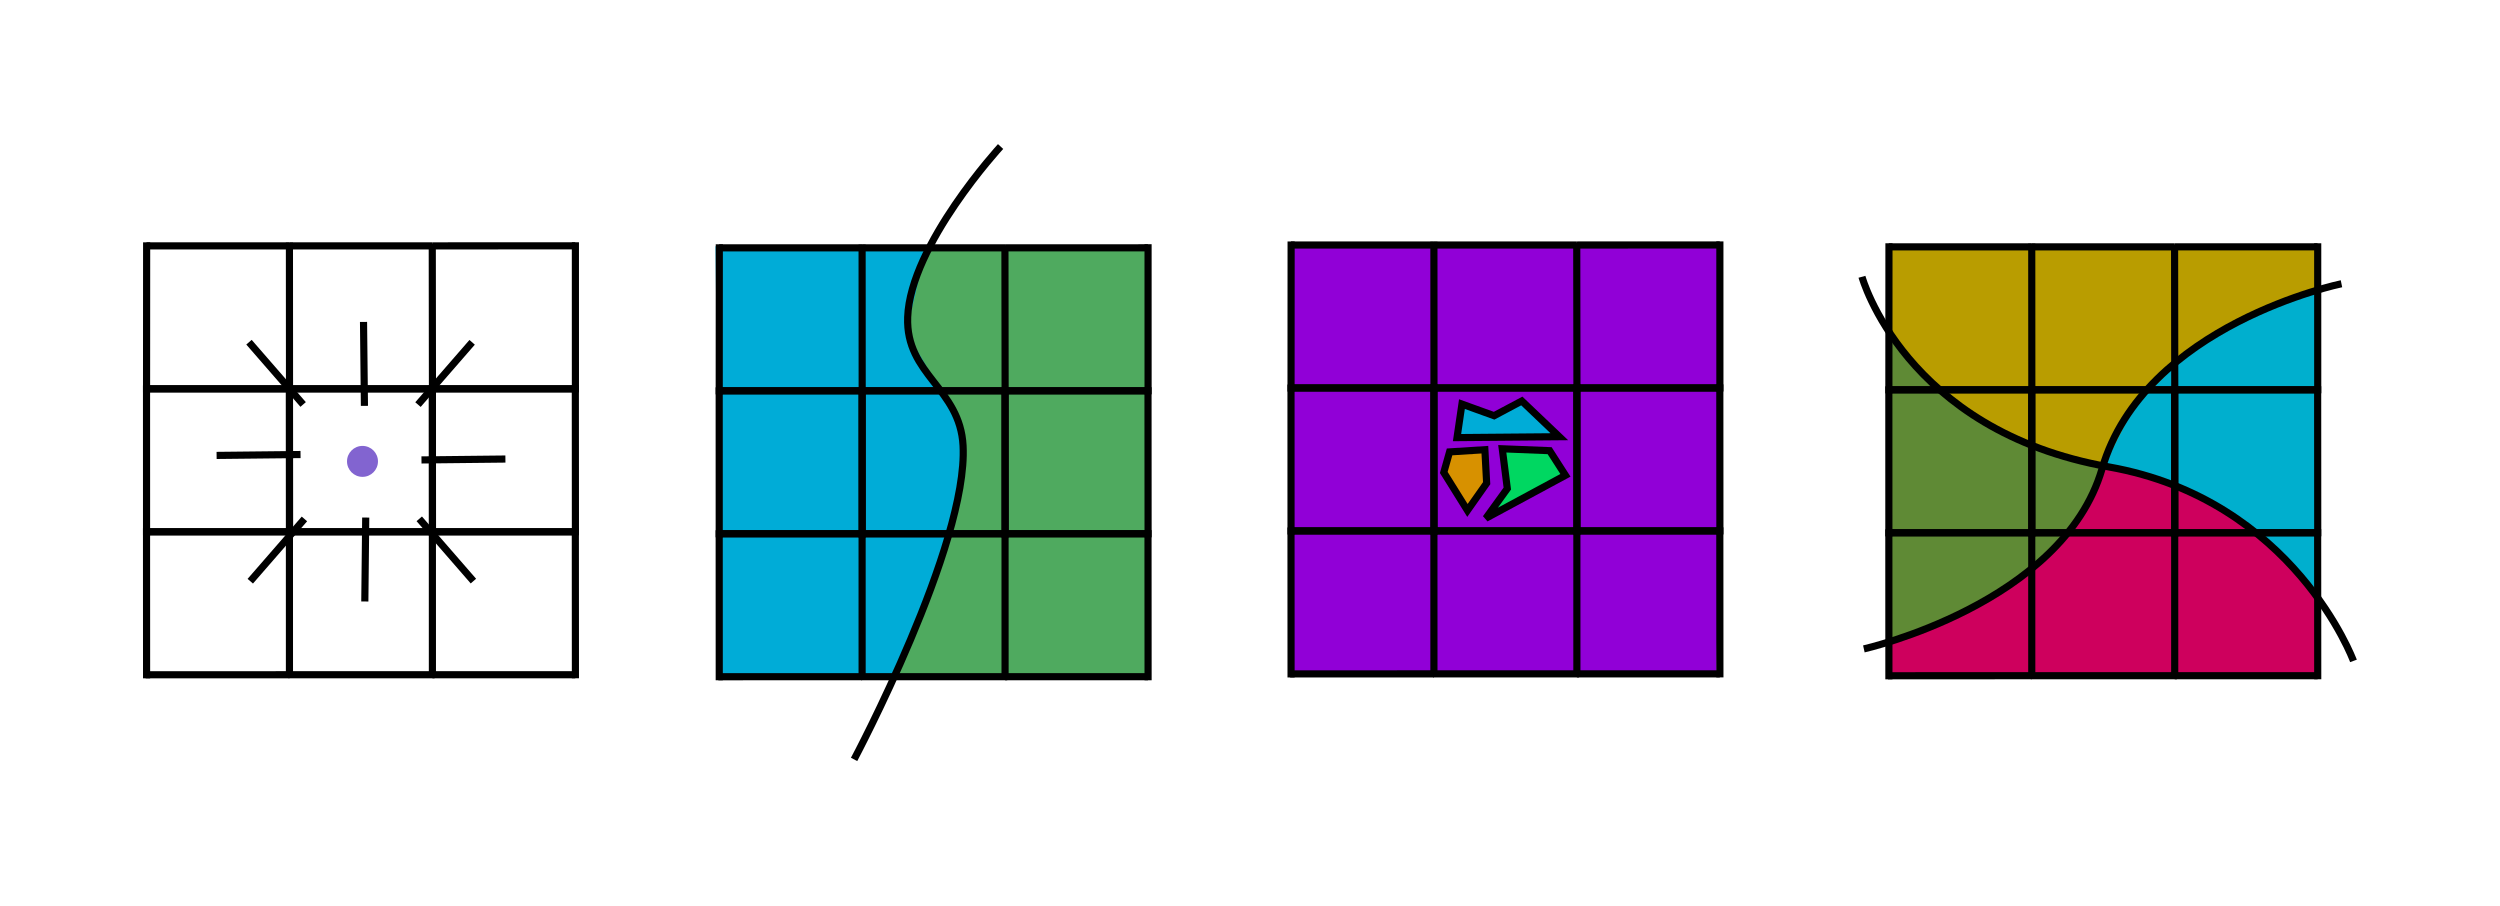 <?xml version="1.0" encoding="UTF-8" standalone="no"?>
<!-- Created with Inkscape (http://www.inkscape.org/) -->

<svg
   xmlns:dc="http://purl.org/dc/elements/1.1/"
   xmlns:cc="http://creativecommons.org/ns#"
   xmlns:rdf="http://www.w3.org/1999/02/22-rdf-syntax-ns#"
   xmlns:svg="http://www.w3.org/2000/svg"
   xmlns="http://www.w3.org/2000/svg"
   xmlns:sodipodi="http://sodipodi.sourceforge.net/DTD/sodipodi-0.dtd"
   xmlns:inkscape="http://www.inkscape.org/namespaces/inkscape"
   width="349.766"
   height="126.75"
   id="svg3472"
   version="1.1"
   inkscape:version="0.48.4 r9939"
   sodipodi:docname="basic_non_manifold_grid.svg">
  <defs
     id="defs3474" />
  <sodipodi:namedview
     id="base"
     pagecolor="#ffffff"
     bordercolor="#666666"
     borderopacity="1.0"
     inkscape:pageopacity="1"
     inkscape:pageshadow="2"
     inkscape:zoom="22.627417"
     inkscape:cx="80.674261"
     inkscape:cy="86.696619"
     inkscape:document-units="px"
     inkscape:current-layer="layer1"
     showgrid="false"
     fit-margin-top="20"
     fit-margin-left="20"
     fit-margin-right="20"
     fit-margin-bottom="20"
     inkscape:window-width="1680"
     inkscape:window-height="984"
     inkscape:window-x="0"
     inkscape:window-y="27"
     inkscape:window-maximized="1" />
  <g
     inkscape:label="Calque 1"
     inkscape:groupmode="layer"
     id="layer1"
     transform="translate(-190.507,-516.52)">
    <path
       style="fill:#4faa5f;fill-opacity:1;stroke:none"
       d="m 351.028,551.136 -30.215,0.004 -2.91,5.833 -0.435,6.364 4.545,7.888 2.92,13.451 -4.359,13.967 -5.066,12.376 35.769,0.314 z"
       id="path4628-2"
       inkscape:connector-curvature="0"
       sodipodi:nodetypes="cccccccccc" />
    <path
       style="fill:#00acd7;fill-opacity:1;stroke:none"
       d="m 290.612,550.97 29.434,0.441 -2.74,11.561 7.13,12.155 1.13,4.655 -2.533,12.788 -7.298,18.786 -24.496,0.062 z"
       id="path4628"
       inkscape:connector-curvature="0"
       sodipodi:nodetypes="ccccccccc" />
    <path
       style="fill:none;stroke:#000000;stroke-width:1px;stroke-linecap:butt;stroke-linejoin:miter;stroke-opacity:1"
       d="m 330.497,537.02 c 0,0 -12.636,13.732 -13,23.875 -0.292,8.122 7.332,9.883 7.75,18 0.713,13.847 -15.25,43.875 -15.25,43.875"
       id="path3479"
       inkscape:connector-curvature="0"
       sodipodi:nodetypes="cssc" />
    <path
       sodipodi:type="arc"
       style="fill:#6541c5;fill-opacity:0.812;stroke:none"
       id="path3703"
       sodipodi:cx="153.83992"
       sodipodi:cy="-53.795994"
       sodipodi:rx="2.1655145"
       sodipodi:ry="2.1655145"
       d="m 156.005,-53.796 c 0,1.196 -0.97,2.166 -2.166,2.166 -1.196,0 -2.166,-0.97 -2.166,-2.166 0,-1.196 0.97,-2.166 2.166,-2.166 1.196,0 2.166,0.97 2.166,2.166 z"
       transform="translate(87.383,634.867)" />
    <path
       style="fill:#9100d7;fill-opacity:1;stroke:none"
       d="m 371.124,550.62 60.218,0.227 -0.669,60.18 -59.801,-0.48 z"
       id="path4865"
       inkscape:connector-curvature="0"
       sodipodi:nodetypes="ccccc" />
    <g
       id="g3429-4-6"
       transform="translate(-28.383,-241.628)">
      <g
         id="g3228-8-0">
        <g
           id="g3122-5-3"
           transform="translate(60.134,6.795)">
          <path
             inkscape:connector-curvature="0"
             id="path3004-5-9"
             d="m 339.369,805.631 19.997,0"
             style="fill:none;stroke:#000000;stroke-width:1px;stroke-linecap:butt;stroke-linejoin:miter;stroke-opacity:1" />
          <path
             inkscape:connector-curvature="0"
             id="path3004-4-18-9"
             d="m 339.369,785.631 19.997,0"
             style="fill:none;stroke:#000000;stroke-width:1px;stroke-linecap:butt;stroke-linejoin:miter;stroke-opacity:1" />
          <path
             sodipodi:nodetypes="cc"
             inkscape:connector-curvature="0"
             id="path3004-8-2-1"
             d="m 359.369,785.176 0.011,20.952"
             style="fill:none;stroke:#000000;stroke-width:1px;stroke-linecap:butt;stroke-linejoin:miter;stroke-opacity:1" />
          <path
             sodipodi:nodetypes="cc"
             inkscape:connector-curvature="0"
             id="path3004-88-7-8"
             d="m 339.392,785.132 -0.012,21.005"
             style="fill:none;stroke:#000000;stroke-width:1px;stroke-linecap:butt;stroke-linejoin:miter;stroke-opacity:1" />
        </g>
        <g
           transform="translate(60.134,46.795)"
           id="g3122-6-14-9">
          <path
             inkscape:connector-curvature="0"
             id="path3004-2-4-9"
             d="m 339.256,805.635 20.11,-0.004"
             style="fill:none;stroke:#000000;stroke-width:1px;stroke-linecap:butt;stroke-linejoin:miter;stroke-opacity:1"
             sodipodi:nodetypes="cc" />
          <path
             inkscape:connector-curvature="0"
             id="path3004-4-9-8-8"
             d="m 339.369,785.631 19.997,0"
             style="fill:none;stroke:#000000;stroke-width:1px;stroke-linecap:butt;stroke-linejoin:miter;stroke-opacity:1" />
          <path
             sodipodi:nodetypes="cc"
             inkscape:connector-curvature="0"
             id="path3004-8-5-7-0"
             d="m 359.369,785.126 0.003,20.568"
             style="fill:none;stroke:#000000;stroke-width:1px;stroke-linecap:butt;stroke-linejoin:miter;stroke-opacity:1" />
          <path
             sodipodi:nodetypes="cc"
             inkscape:connector-curvature="0"
             id="path3004-88-0-7-9"
             d="m 339.376,785.147 0.008,20.986"
             style="fill:none;stroke:#000000;stroke-width:1px;stroke-linecap:butt;stroke-linejoin:miter;stroke-opacity:1" />
        </g>
        <g
           transform="translate(60.134,26.795)"
           id="g3122-8-9-4">
          <path
             inkscape:connector-curvature="0"
             id="path3004-7-57-5"
             d="m 339.369,805.631 19.997,0"
             style="fill:none;stroke:#000000;stroke-width:1px;stroke-linecap:butt;stroke-linejoin:miter;stroke-opacity:1" />
          <path
             inkscape:connector-curvature="0"
             id="path3004-4-7-2-3"
             d="m 339.369,785.631 19.997,0"
             style="fill:none;stroke:#000000;stroke-width:1px;stroke-linecap:butt;stroke-linejoin:miter;stroke-opacity:1" />
          <path
             sodipodi:nodetypes="cc"
             inkscape:connector-curvature="0"
             id="path3004-8-59-8-7"
             d="m 359.369,785.126 0.011,21.002"
             style="fill:none;stroke:#000000;stroke-width:1px;stroke-linecap:butt;stroke-linejoin:miter;stroke-opacity:1" />
          <path
             sodipodi:nodetypes="cc"
             inkscape:connector-curvature="0"
             id="path3004-88-8-2-8"
             d="m 339.376,785.147 0.004,20.989"
             style="fill:none;stroke:#000000;stroke-width:1px;stroke-linecap:butt;stroke-linejoin:miter;stroke-opacity:1" />
        </g>
      </g>
      <g
         transform="translate(20,0)"
         id="g3228-2-8-9">
        <g
           id="g3122-1-6-6"
           transform="translate(60.134,6.795)">
          <path
             inkscape:connector-curvature="0"
             id="path3004-71-6-8"
             d="m 339.369,805.631 19.997,0"
             style="fill:none;stroke:#000000;stroke-width:1px;stroke-linecap:butt;stroke-linejoin:miter;stroke-opacity:1" />
          <path
             inkscape:connector-curvature="0"
             id="path3004-4-1-33-0"
             d="m 339.369,785.631 19.997,0"
             style="fill:none;stroke:#000000;stroke-width:1px;stroke-linecap:butt;stroke-linejoin:miter;stroke-opacity:1" />
          <path
             sodipodi:nodetypes="cc"
             inkscape:connector-curvature="0"
             id="path3004-8-19-6-1"
             d="m 359.353,785.298 0.027,20.83"
             style="fill:none;stroke:#000000;stroke-width:1px;stroke-linecap:butt;stroke-linejoin:miter;stroke-opacity:1" />
        </g>
        <g
           transform="translate(60.134,46.795)"
           id="g3122-6-1-8-1">
          <path
             inkscape:connector-curvature="0"
             id="path3004-2-5-9-1"
             d="m 339.24,805.631 20.436,0"
             style="fill:none;stroke:#000000;stroke-width:1px;stroke-linecap:butt;stroke-linejoin:miter;stroke-opacity:1"
             sodipodi:nodetypes="cc" />
          <path
             inkscape:connector-curvature="0"
             id="path3004-4-9-5-4-2"
             d="m 339.369,785.631 19.997,0"
             style="fill:none;stroke:#000000;stroke-width:1px;stroke-linecap:butt;stroke-linejoin:miter;stroke-opacity:1" />
          <path
             sodipodi:nodetypes="cc"
             inkscape:connector-curvature="0"
             id="path3004-8-5-0-2-1"
             d="m 359.369,785.126 0.003,20.787"
             style="fill:none;stroke:#000000;stroke-width:1px;stroke-linecap:butt;stroke-linejoin:miter;stroke-opacity:1" />
        </g>
        <g
           transform="translate(60.134,26.795)"
           id="g3122-8-5-5-6">
          <path
             inkscape:connector-curvature="0"
             id="path3004-7-5-9-4"
             d="m 339.369,805.631 19.997,0"
             style="fill:none;stroke:#000000;stroke-width:1px;stroke-linecap:butt;stroke-linejoin:miter;stroke-opacity:1" />
          <path
             inkscape:connector-curvature="0"
             id="path3004-4-7-3-8-0"
             d="m 339.369,785.631 19.997,0"
             style="fill:none;stroke:#000000;stroke-width:1px;stroke-linecap:butt;stroke-linejoin:miter;stroke-opacity:1" />
          <path
             sodipodi:nodetypes="cc"
             inkscape:connector-curvature="0"
             id="path3004-8-59-3-6-4"
             d="m 359.369,785.126 0.011,21.002"
             style="fill:none;stroke:#000000;stroke-width:1px;stroke-linecap:butt;stroke-linejoin:miter;stroke-opacity:1" />
          <path
             sodipodi:nodetypes="cc"
             inkscape:connector-curvature="0"
             id="path3004-88-8-8-9-5"
             d="m 339.376,785.147 0.004,20.989"
             style="fill:none;stroke:#000000;stroke-width:1px;stroke-linecap:butt;stroke-linejoin:miter;stroke-opacity:1" />
        </g>
      </g>
      <g
         transform="translate(40,2.1386734e-7)"
         id="g3228-2-5-0-5">
        <g
           id="g3122-1-9-3-3"
           transform="translate(60.134,6.795)">
          <path
             inkscape:connector-curvature="0"
             id="path3004-71-3-0-4"
             d="m 339.369,805.631 19.997,0"
             style="fill:none;stroke:#000000;stroke-width:1px;stroke-linecap:butt;stroke-linejoin:miter;stroke-opacity:1" />
          <path
             inkscape:connector-curvature="0"
             id="path3004-4-1-3-6-6"
             d="m 339.369,785.631 19.986,-0.006"
             style="fill:none;stroke:#000000;stroke-width:1px;stroke-linecap:butt;stroke-linejoin:miter;stroke-opacity:1"
             sodipodi:nodetypes="cc" />
          <path
             sodipodi:nodetypes="cc"
             inkscape:connector-curvature="0"
             id="path3004-8-19-3-8-3"
             d="m 359.377,785.125 0.003,21.003"
             style="fill:none;stroke:#000000;stroke-width:1px;stroke-linecap:butt;stroke-linejoin:miter;stroke-opacity:1" />
        </g>
        <g
           transform="translate(60.134,46.795)"
           id="g3122-6-1-5-6-5">
          <path
             inkscape:connector-curvature="0"
             id="path3004-2-5-3-7-1"
             d="m 339.369,805.631 19.997,0"
             style="fill:none;stroke:#000000;stroke-width:1px;stroke-linecap:butt;stroke-linejoin:miter;stroke-opacity:1" />
          <path
             inkscape:connector-curvature="0"
             id="path3004-4-9-5-3-0-5"
             d="m 339.369,785.631 19.997,0"
             style="fill:none;stroke:#000000;stroke-width:1px;stroke-linecap:butt;stroke-linejoin:miter;stroke-opacity:1" />
          <path
             sodipodi:nodetypes="cc"
             inkscape:connector-curvature="0"
             id="path3004-8-5-0-5-1-7"
             d="m 359.369,785.126 0.011,21.002"
             style="fill:none;stroke:#000000;stroke-width:1px;stroke-linecap:butt;stroke-linejoin:miter;stroke-opacity:1" />
        </g>
        <g
           transform="translate(60.134,26.795)"
           id="g3122-8-5-4-2-0">
          <path
             inkscape:connector-curvature="0"
             id="path3004-7-5-5-1-2"
             d="m 339.369,805.631 19.997,0"
             style="fill:none;stroke:#000000;stroke-width:1px;stroke-linecap:butt;stroke-linejoin:miter;stroke-opacity:1" />
          <path
             inkscape:connector-curvature="0"
             id="path3004-4-7-3-1-9-4"
             d="m 339.369,785.631 19.997,0"
             style="fill:none;stroke:#000000;stroke-width:1px;stroke-linecap:butt;stroke-linejoin:miter;stroke-opacity:1" />
          <path
             sodipodi:nodetypes="cc"
             inkscape:connector-curvature="0"
             id="path3004-8-59-3-5-0-1"
             d="m 359.369,785.126 0.011,21.002"
             style="fill:none;stroke:#000000;stroke-width:1px;stroke-linecap:butt;stroke-linejoin:miter;stroke-opacity:1" />
          <path
             sodipodi:nodetypes="cc"
             inkscape:connector-curvature="0"
             id="path3004-88-8-8-2-7-3"
             d="m 339.376,785.147 0.004,20.989"
             style="fill:none;stroke:#000000;stroke-width:1px;stroke-linecap:butt;stroke-linejoin:miter;stroke-opacity:1" />
        </g>
      </g>
    </g>
    <path
       style="fill:#00d761;fill-opacity:1;stroke:#000000;stroke-width:1px;stroke-linecap:butt;stroke-linejoin:miter;stroke-opacity:1"
       d="m 409.522,583.02 -2.21,-3.447 -6.629,-0.265 0.707,5.568 -3.005,4.154 z"
       id="path5390"
       inkscape:connector-curvature="0" />
    <path
       style="fill:#d79100;fill-opacity:1;stroke:#000000;stroke-width:1px;stroke-linecap:butt;stroke-linejoin:miter;stroke-opacity:1"
       d="m 398.25,579.433 0.25,4.688 -2.688,3.812 -3.312,-5.312 0.812,-2.875 z"
       id="path5392"
       inkscape:connector-curvature="0" />
    <path
       style="fill:#00acd7;fill-opacity:1;stroke:#000000;stroke-width:1px;stroke-linecap:butt;stroke-linejoin:miter;stroke-opacity:1"
       d="m 408.666,577.62 -14.312,0.125 0.688,-4.688 4.5,1.625 3.875,-2.062 z"
       id="path5394"
       inkscape:connector-curvature="0" />
    <path
       style="fill:none;stroke:#000000;stroke-width:1px;stroke-linecap:butt;stroke-linejoin:miter;stroke-opacity:1"
       d="m 248.985,573.125 7.576,-8.713"
       id="path5041-27-5"
       inkscape:connector-curvature="0"
       sodipodi:nodetypes="cc" />
    <path
       style="fill:none;stroke:#000000;stroke-width:1px;stroke-linecap:butt;stroke-linejoin:miter;stroke-opacity:1"
       d="m 241.493,573.303 -0.126,-11.743"
       id="path5041-1"
       inkscape:connector-curvature="0" />
    <path
       style="fill:none;stroke:#000000;stroke-width:1px;stroke-linecap:butt;stroke-linejoin:miter;stroke-opacity:1"
       d="m 232.918,573.109 -7.576,-8.713"
       id="path5041-27-0-0-3"
       inkscape:connector-curvature="0"
       sodipodi:nodetypes="cc" />
    <path
       style="fill:none;stroke:#000000;stroke-width:1px;stroke-linecap:butt;stroke-linejoin:miter;stroke-opacity:1"
       d="m 249.165,589.107 7.576,8.713"
       id="path5041-27-5-5"
       inkscape:connector-curvature="0"
       sodipodi:nodetypes="cc" />
    <path
       style="fill:none;stroke:#000000;stroke-width:1px;stroke-linecap:butt;stroke-linejoin:miter;stroke-opacity:1"
       d="m 241.674,588.929 -0.126,11.743"
       id="path5041-1-2"
       inkscape:connector-curvature="0" />
    <path
       style="fill:none;stroke:#000000;stroke-width:1px;stroke-linecap:butt;stroke-linejoin:miter;stroke-opacity:1"
       d="m 233.098,589.123 -7.576,8.713"
       id="path5041-27-0-0-3-8"
       inkscape:connector-curvature="0"
       sodipodi:nodetypes="cc" />
    <path
       style="fill:none;stroke:#000000;stroke-width:1px;stroke-linecap:butt;stroke-linejoin:miter;stroke-opacity:1"
       d="m 261.217,580.742 -11.743,0.126"
       id="path5041-8-2"
       inkscape:connector-curvature="0" />
    <path
       style="fill:none;stroke:#000000;stroke-width:1px;stroke-linecap:butt;stroke-linejoin:miter;stroke-opacity:1"
       d="m 232.554,580.111 -11.743,0.126"
       id="path5041-8-7-7"
       inkscape:connector-curvature="0" />
    <path
       style="fill:#5f8a35;fill-opacity:1;stroke:none"
       d="m 454.551,563.001 0.214,43.304 20.018,-8.5 8.464,-11.75 1.518,-4.375 z"
       id="path6155"
       inkscape:connector-curvature="0"
       sodipodi:nodetypes="cccccc" />
    <path
       style="fill:#ce005d;fill-opacity:1;stroke:none"
       d="m 454.658,611.108 60.036,0.286 0.161,-11.179 -5.379,-6.509 -7.129,-5.759 -9.254,-4.259 -8.504,-2.009 -3.406,7.652 -6.906,7.402 -10.156,6.152 -9.406,3.652 z"
       id="path6153"
       inkscape:connector-curvature="0"
       sodipodi:nodetypes="cccccccccccc" />
    <path
       style="fill:#00afce;fill-opacity:1;stroke:none"
       d="m 484.591,581.502 12.378,3.594 9.373,6.423 4.456,4.088 3.956,3.963 -0.139,-42.302 -10.627,3.914 -9.566,5.858 -6.241,6.701 z"
       id="path6151"
       inkscape:connector-curvature="0"
       sodipodi:nodetypes="cccccccccc" />
    <path
       style="fill:#b99d00;fill-opacity:1;stroke:none"
       d="m 484.854,581.68 4.226,-8.256 6.878,-6.842 8.734,-5.693 10.148,-3.925 -0.315,-5.885 -59.645,-0.088 -0.27,11.747 4.976,5.885 9.041,7.299 7.671,3.587 z"
       id="path6149"
       inkscape:connector-curvature="0"
       sodipodi:nodetypes="cccccccccccc" />
    <path
       style="fill:none;stroke:#000000;stroke-width:1px;stroke-linecap:butt;stroke-linejoin:miter;stroke-opacity:1"
       d="m 451.007,555.245 c 0,0 5.931,21.528 34.56,26.605 25.915,4.596 34.206,27.135 34.206,27.135"
       id="path5569"
       inkscape:connector-curvature="0"
       sodipodi:nodetypes="csc" />
    <path
       style="fill:none;stroke:#000000;stroke-width:1px;stroke-linecap:butt;stroke-linejoin:miter;stroke-opacity:1"
       d="m 518.094,556.218 c 0,0 -27.606,5.681 -33.499,25.898 -5.518,18.929 -33.322,25.191 -33.322,25.191"
       id="path5569-6"
       inkscape:connector-curvature="0"
       sodipodi:nodetypes="csc" />
    <g
       id="g3429-4-6-9"
       transform="translate(-100.643,-174.552)"
       style="stroke:#000000;stroke-opacity:1">
      <g
         id="g8712"
         transform="translate(-7.74,-66.679)"
         style="stroke:#000000;stroke-opacity:1">
        <g
           id="g3228-8-0-09"
           style="stroke:#000000;stroke-opacity:1">
          <g
             transform="translate(60.134,6.795)"
             id="g3122-5-3-2"
             style="stroke:#000000;stroke-opacity:1">
            <path
               style="fill:none;stroke:#000000;stroke-width:1px;stroke-linecap:butt;stroke-linejoin:miter;stroke-opacity:1"
               d="m 339.369,805.631 19.997,0"
               id="path3004-5-9-15"
               inkscape:connector-curvature="0" />
            <path
               style="fill:none;stroke:#000000;stroke-width:1px;stroke-linecap:butt;stroke-linejoin:miter;stroke-opacity:1"
               d="m 339.369,785.631 19.997,0"
               id="path3004-4-18-9-0"
               inkscape:connector-curvature="0" />
            <path
               style="fill:none;stroke:#000000;stroke-width:1px;stroke-linecap:butt;stroke-linejoin:miter;stroke-opacity:1"
               d="m 359.369,785.176 0.011,20.952"
               id="path3004-8-2-1-3"
               inkscape:connector-curvature="0"
               sodipodi:nodetypes="cc" />
            <path
               style="fill:none;stroke:#000000;stroke-width:1px;stroke-linecap:butt;stroke-linejoin:miter;stroke-opacity:1"
               d="m 339.392,785.132 -0.012,21.005"
               id="path3004-88-7-8-7"
               inkscape:connector-curvature="0"
               sodipodi:nodetypes="cc" />
          </g>
          <g
             id="g3122-6-14-9-1"
             transform="translate(60.134,46.795)"
             style="stroke:#000000;stroke-opacity:1">
            <path
               sodipodi:nodetypes="cc"
               style="fill:none;stroke:#000000;stroke-width:1px;stroke-linecap:butt;stroke-linejoin:miter;stroke-opacity:1"
               d="m 339.256,805.635 20.11,-0.004"
               id="path3004-2-4-9-5"
               inkscape:connector-curvature="0" />
            <path
               style="fill:none;stroke:#000000;stroke-width:1px;stroke-linecap:butt;stroke-linejoin:miter;stroke-opacity:1"
               d="m 339.369,785.631 19.997,0"
               id="path3004-4-9-8-8-43"
               inkscape:connector-curvature="0" />
            <path
               style="fill:none;stroke:#000000;stroke-width:1px;stroke-linecap:butt;stroke-linejoin:miter;stroke-opacity:1"
               d="m 359.369,785.126 0.003,20.568"
               id="path3004-8-5-7-0-1"
               inkscape:connector-curvature="0"
               sodipodi:nodetypes="cc" />
            <path
               style="fill:none;stroke:#000000;stroke-width:1px;stroke-linecap:butt;stroke-linejoin:miter;stroke-opacity:1"
               d="m 339.376,785.147 0.008,20.986"
               id="path3004-88-0-7-9-0"
               inkscape:connector-curvature="0"
               sodipodi:nodetypes="cc" />
          </g>
          <g
             id="g3122-8-9-4-0"
             transform="translate(60.134,26.795)"
             style="stroke:#000000;stroke-opacity:1">
            <path
               style="fill:none;stroke:#000000;stroke-width:1px;stroke-linecap:butt;stroke-linejoin:miter;stroke-opacity:1"
               d="m 339.369,805.631 19.997,0"
               id="path3004-7-57-5-0"
               inkscape:connector-curvature="0" />
            <path
               style="fill:none;stroke:#000000;stroke-width:1px;stroke-linecap:butt;stroke-linejoin:miter;stroke-opacity:1"
               d="m 339.369,785.631 19.997,0"
               id="path3004-4-7-2-3-4"
               inkscape:connector-curvature="0" />
            <path
               style="fill:none;stroke:#000000;stroke-width:1px;stroke-linecap:butt;stroke-linejoin:miter;stroke-opacity:1"
               d="m 359.369,785.126 0.011,21.002"
               id="path3004-8-59-8-7-0"
               inkscape:connector-curvature="0"
               sodipodi:nodetypes="cc" />
            <path
               style="fill:none;stroke:#000000;stroke-width:1px;stroke-linecap:butt;stroke-linejoin:miter;stroke-opacity:1"
               d="m 339.376,785.147 0.004,20.989"
               id="path3004-88-8-2-8-10"
               inkscape:connector-curvature="0"
               sodipodi:nodetypes="cc" />
          </g>
        </g>
        <g
           id="g3228-2-8-9-6"
           transform="translate(20,0)"
           style="stroke:#000000;stroke-opacity:1">
          <g
             transform="translate(60.134,6.795)"
             id="g3122-1-6-6-1"
             style="stroke:#000000;stroke-opacity:1">
            <path
               style="fill:none;stroke:#000000;stroke-width:1px;stroke-linecap:butt;stroke-linejoin:miter;stroke-opacity:1"
               d="m 339.369,805.631 19.997,0"
               id="path3004-71-6-8-51"
               inkscape:connector-curvature="0" />
            <path
               style="fill:none;stroke:#000000;stroke-width:1px;stroke-linecap:butt;stroke-linejoin:miter;stroke-opacity:1"
               d="m 339.369,785.631 19.997,0"
               id="path3004-4-1-33-0-5"
               inkscape:connector-curvature="0" />
            <path
               style="fill:none;stroke:#000000;stroke-width:1px;stroke-linecap:butt;stroke-linejoin:miter;stroke-opacity:1"
               d="m 359.353,785.298 0.027,20.83"
               id="path3004-8-19-6-1-77"
               inkscape:connector-curvature="0"
               sodipodi:nodetypes="cc" />
          </g>
          <g
             id="g3122-6-1-8-1-0"
             transform="translate(60.134,46.795)"
             style="stroke:#000000;stroke-opacity:1">
            <path
               sodipodi:nodetypes="cc"
               style="fill:none;stroke:#000000;stroke-width:1px;stroke-linecap:butt;stroke-linejoin:miter;stroke-opacity:1"
               d="m 339.24,805.631 20.436,0"
               id="path3004-2-5-9-1-32"
               inkscape:connector-curvature="0" />
            <path
               style="fill:none;stroke:#000000;stroke-width:1px;stroke-linecap:butt;stroke-linejoin:miter;stroke-opacity:1"
               d="m 339.369,785.631 19.997,0"
               id="path3004-4-9-5-4-2-93"
               inkscape:connector-curvature="0" />
            <path
               style="fill:none;stroke:#000000;stroke-width:1px;stroke-linecap:butt;stroke-linejoin:miter;stroke-opacity:1"
               d="m 359.369,785.126 0.003,20.787"
               id="path3004-8-5-0-2-1-3"
               inkscape:connector-curvature="0"
               sodipodi:nodetypes="cc" />
          </g>
          <g
             id="g3122-8-5-5-6-3"
             transform="translate(60.134,26.795)"
             style="stroke:#000000;stroke-opacity:1">
            <path
               style="fill:none;stroke:#000000;stroke-width:1px;stroke-linecap:butt;stroke-linejoin:miter;stroke-opacity:1"
               d="m 339.369,805.631 19.997,0"
               id="path3004-7-5-9-4-5"
               inkscape:connector-curvature="0" />
            <path
               style="fill:none;stroke:#000000;stroke-width:1px;stroke-linecap:butt;stroke-linejoin:miter;stroke-opacity:1"
               d="m 339.369,785.631 19.997,0"
               id="path3004-4-7-3-8-0-14"
               inkscape:connector-curvature="0" />
            <path
               style="fill:none;stroke:#000000;stroke-width:1px;stroke-linecap:butt;stroke-linejoin:miter;stroke-opacity:1"
               d="m 359.369,785.126 0.011,21.002"
               id="path3004-8-59-3-6-4-0"
               inkscape:connector-curvature="0"
               sodipodi:nodetypes="cc" />
            <path
               style="fill:none;stroke:#000000;stroke-width:1px;stroke-linecap:butt;stroke-linejoin:miter;stroke-opacity:1"
               d="m 339.376,785.147 0.004,20.989"
               id="path3004-88-8-8-9-5-8"
               inkscape:connector-curvature="0"
               sodipodi:nodetypes="cc" />
          </g>
        </g>
        <g
           id="g3228-2-5-0-5-55"
           transform="translate(40,2.1386734e-7)"
           style="stroke:#000000;stroke-opacity:1">
          <g
             transform="translate(60.134,6.795)"
             id="g3122-1-9-3-3-4"
             style="stroke:#000000;stroke-opacity:1">
            <path
               style="fill:none;stroke:#000000;stroke-width:1px;stroke-linecap:butt;stroke-linejoin:miter;stroke-opacity:1"
               d="m 339.369,805.631 19.997,0"
               id="path3004-71-3-0-4-0"
               inkscape:connector-curvature="0" />
            <path
               sodipodi:nodetypes="cc"
               style="fill:none;stroke:#000000;stroke-width:1px;stroke-linecap:butt;stroke-linejoin:miter;stroke-opacity:1"
               d="m 339.369,785.631 19.986,-0.006"
               id="path3004-4-1-3-6-6-8"
               inkscape:connector-curvature="0" />
            <path
               style="fill:none;stroke:#000000;stroke-width:1px;stroke-linecap:butt;stroke-linejoin:miter;stroke-opacity:1"
               d="m 359.377,785.125 0.003,21.003"
               id="path3004-8-19-3-8-3-4"
               inkscape:connector-curvature="0"
               sodipodi:nodetypes="cc" />
          </g>
          <g
             id="g3122-6-1-5-6-5-0"
             transform="translate(60.134,46.795)"
             style="stroke:#000000;stroke-opacity:1">
            <path
               style="fill:none;stroke:#000000;stroke-width:1px;stroke-linecap:butt;stroke-linejoin:miter;stroke-opacity:1"
               d="m 339.369,805.631 19.997,0"
               id="path3004-2-5-3-7-1-0"
               inkscape:connector-curvature="0" />
            <path
               style="fill:none;stroke:#000000;stroke-width:1px;stroke-linecap:butt;stroke-linejoin:miter;stroke-opacity:1"
               d="m 339.369,785.631 19.997,0"
               id="path3004-4-9-5-3-0-5-0"
               inkscape:connector-curvature="0" />
            <path
               style="fill:none;stroke:#000000;stroke-width:1px;stroke-linecap:butt;stroke-linejoin:miter;stroke-opacity:1"
               d="m 359.369,785.126 0.011,21.002"
               id="path3004-8-5-0-5-1-7-2"
               inkscape:connector-curvature="0"
               sodipodi:nodetypes="cc" />
          </g>
          <g
             id="g3122-8-5-4-2-0-2"
             transform="translate(60.134,26.795)"
             style="stroke:#000000;stroke-opacity:1">
            <path
               style="fill:none;stroke:#000000;stroke-width:1px;stroke-linecap:butt;stroke-linejoin:miter;stroke-opacity:1"
               d="m 339.369,805.631 19.997,0"
               id="path3004-7-5-5-1-2-0"
               inkscape:connector-curvature="0" />
            <path
               style="fill:none;stroke:#000000;stroke-width:1px;stroke-linecap:butt;stroke-linejoin:miter;stroke-opacity:1"
               d="m 339.369,785.631 19.997,0"
               id="path3004-4-7-3-1-9-4-8"
               inkscape:connector-curvature="0" />
            <path
               style="fill:none;stroke:#000000;stroke-width:1px;stroke-linecap:butt;stroke-linejoin:miter;stroke-opacity:1"
               d="m 359.369,785.126 0.011,21.002"
               id="path3004-8-59-3-5-0-1-57"
               inkscape:connector-curvature="0"
               sodipodi:nodetypes="cc" />
            <path
               style="fill:none;stroke:#000000;stroke-width:1px;stroke-linecap:butt;stroke-linejoin:miter;stroke-opacity:1"
               d="m 339.376,785.147 0.004,20.989"
               id="path3004-88-8-8-2-7-3-2"
               inkscape:connector-curvature="0"
               sodipodi:nodetypes="cc" />
          </g>
        </g>
      </g>
    </g>
    <g
       id="g3429-4-6-9-3"
       transform="translate(62.998,-174.69)"
       style="stroke:#000000;stroke-opacity:1">
      <g
         id="g8712-4"
         transform="translate(-7.74,-66.679)"
         style="stroke:#000000;stroke-opacity:1">
        <g
           id="g3228-8-0-09-9"
           style="stroke:#000000;stroke-opacity:1">
          <g
             transform="translate(60.134,6.795)"
             id="g3122-5-3-2-3"
             style="stroke:#000000;stroke-opacity:1">
            <path
               style="fill:none;stroke:#000000;stroke-width:1px;stroke-linecap:butt;stroke-linejoin:miter;stroke-opacity:1"
               d="m 339.369,805.631 19.997,0"
               id="path3004-5-9-15-9"
               inkscape:connector-curvature="0" />
            <path
               style="fill:none;stroke:#000000;stroke-width:1px;stroke-linecap:butt;stroke-linejoin:miter;stroke-opacity:1"
               d="m 339.369,785.631 19.997,0"
               id="path3004-4-18-9-0-3"
               inkscape:connector-curvature="0" />
            <path
               style="fill:none;stroke:#000000;stroke-width:1px;stroke-linecap:butt;stroke-linejoin:miter;stroke-opacity:1"
               d="m 359.369,785.176 0.011,20.952"
               id="path3004-8-2-1-3-4"
               inkscape:connector-curvature="0"
               sodipodi:nodetypes="cc" />
            <path
               style="fill:none;stroke:#000000;stroke-width:1px;stroke-linecap:butt;stroke-linejoin:miter;stroke-opacity:1"
               d="m 339.392,785.132 -0.012,21.005"
               id="path3004-88-7-8-7-3"
               inkscape:connector-curvature="0"
               sodipodi:nodetypes="cc" />
          </g>
          <g
             id="g3122-6-14-9-1-9"
             transform="translate(60.134,46.795)"
             style="stroke:#000000;stroke-opacity:1">
            <path
               sodipodi:nodetypes="cc"
               style="fill:none;stroke:#000000;stroke-width:1px;stroke-linecap:butt;stroke-linejoin:miter;stroke-opacity:1"
               d="m 339.256,805.635 20.11,-0.004"
               id="path3004-2-4-9-5-7"
               inkscape:connector-curvature="0" />
            <path
               style="fill:none;stroke:#000000;stroke-width:1px;stroke-linecap:butt;stroke-linejoin:miter;stroke-opacity:1"
               d="m 339.369,785.631 19.997,0"
               id="path3004-4-9-8-8-43-0"
               inkscape:connector-curvature="0" />
            <path
               style="fill:none;stroke:#000000;stroke-width:1px;stroke-linecap:butt;stroke-linejoin:miter;stroke-opacity:1"
               d="m 359.369,785.126 0.003,20.568"
               id="path3004-8-5-7-0-1-0"
               inkscape:connector-curvature="0"
               sodipodi:nodetypes="cc" />
            <path
               style="fill:none;stroke:#000000;stroke-width:1px;stroke-linecap:butt;stroke-linejoin:miter;stroke-opacity:1"
               d="m 339.376,785.147 0.008,20.986"
               id="path3004-88-0-7-9-0-1"
               inkscape:connector-curvature="0"
               sodipodi:nodetypes="cc" />
          </g>
          <g
             id="g3122-8-9-4-0-2"
             transform="translate(60.134,26.795)"
             style="stroke:#000000;stroke-opacity:1">
            <path
               style="fill:none;stroke:#000000;stroke-width:1px;stroke-linecap:butt;stroke-linejoin:miter;stroke-opacity:1"
               d="m 339.369,805.631 19.997,0"
               id="path3004-7-57-5-0-0"
               inkscape:connector-curvature="0" />
            <path
               style="fill:none;stroke:#000000;stroke-width:1px;stroke-linecap:butt;stroke-linejoin:miter;stroke-opacity:1"
               d="m 339.369,785.631 19.997,0"
               id="path3004-4-7-2-3-4-9"
               inkscape:connector-curvature="0" />
            <path
               style="fill:none;stroke:#000000;stroke-width:1px;stroke-linecap:butt;stroke-linejoin:miter;stroke-opacity:1"
               d="m 359.369,785.126 0.011,21.002"
               id="path3004-8-59-8-7-0-9"
               inkscape:connector-curvature="0"
               sodipodi:nodetypes="cc" />
            <path
               style="fill:none;stroke:#000000;stroke-width:1px;stroke-linecap:butt;stroke-linejoin:miter;stroke-opacity:1"
               d="m 339.376,785.147 0.004,20.989"
               id="path3004-88-8-2-8-10-4"
               inkscape:connector-curvature="0"
               sodipodi:nodetypes="cc" />
          </g>
        </g>
        <g
           id="g3228-2-8-9-6-9"
           transform="translate(20,0)"
           style="stroke:#000000;stroke-opacity:1">
          <g
             transform="translate(60.134,6.795)"
             id="g3122-1-6-6-1-7"
             style="stroke:#000000;stroke-opacity:1">
            <path
               style="fill:none;stroke:#000000;stroke-width:1px;stroke-linecap:butt;stroke-linejoin:miter;stroke-opacity:1"
               d="m 339.369,805.631 19.997,0"
               id="path3004-71-6-8-51-9"
               inkscape:connector-curvature="0" />
            <path
               style="fill:none;stroke:#000000;stroke-width:1px;stroke-linecap:butt;stroke-linejoin:miter;stroke-opacity:1"
               d="m 339.369,785.631 19.997,0"
               id="path3004-4-1-33-0-5-2"
               inkscape:connector-curvature="0" />
            <path
               style="fill:none;stroke:#000000;stroke-width:1px;stroke-linecap:butt;stroke-linejoin:miter;stroke-opacity:1"
               d="m 359.353,785.298 0.027,20.83"
               id="path3004-8-19-6-1-77-9"
               inkscape:connector-curvature="0"
               sodipodi:nodetypes="cc" />
          </g>
          <g
             id="g3122-6-1-8-1-0-9"
             transform="translate(60.134,46.795)"
             style="stroke:#000000;stroke-opacity:1">
            <path
               sodipodi:nodetypes="cc"
               style="fill:none;stroke:#000000;stroke-width:1px;stroke-linecap:butt;stroke-linejoin:miter;stroke-opacity:1"
               d="m 339.24,805.631 20.436,0"
               id="path3004-2-5-9-1-32-4"
               inkscape:connector-curvature="0" />
            <path
               style="fill:none;stroke:#000000;stroke-width:1px;stroke-linecap:butt;stroke-linejoin:miter;stroke-opacity:1"
               d="m 339.369,785.631 19.997,0"
               id="path3004-4-9-5-4-2-93-1"
               inkscape:connector-curvature="0" />
            <path
               style="fill:none;stroke:#000000;stroke-width:1px;stroke-linecap:butt;stroke-linejoin:miter;stroke-opacity:1"
               d="m 359.369,785.126 0.003,20.787"
               id="path3004-8-5-0-2-1-3-2"
               inkscape:connector-curvature="0"
               sodipodi:nodetypes="cc" />
          </g>
          <g
             id="g3122-8-5-5-6-3-5"
             transform="translate(60.134,26.795)"
             style="stroke:#000000;stroke-opacity:1">
            <path
               style="fill:none;stroke:#000000;stroke-width:1px;stroke-linecap:butt;stroke-linejoin:miter;stroke-opacity:1"
               d="m 339.369,805.631 19.997,0"
               id="path3004-7-5-9-4-5-7"
               inkscape:connector-curvature="0" />
            <path
               style="fill:none;stroke:#000000;stroke-width:1px;stroke-linecap:butt;stroke-linejoin:miter;stroke-opacity:1"
               d="m 339.369,785.631 19.997,0"
               id="path3004-4-7-3-8-0-14-9"
               inkscape:connector-curvature="0" />
            <path
               style="fill:none;stroke:#000000;stroke-width:1px;stroke-linecap:butt;stroke-linejoin:miter;stroke-opacity:1"
               d="m 359.369,785.126 0.011,21.002"
               id="path3004-8-59-3-6-4-0-7"
               inkscape:connector-curvature="0"
               sodipodi:nodetypes="cc" />
            <path
               style="fill:none;stroke:#000000;stroke-width:1px;stroke-linecap:butt;stroke-linejoin:miter;stroke-opacity:1"
               d="m 339.376,785.147 0.004,20.989"
               id="path3004-88-8-8-9-5-8-2"
               inkscape:connector-curvature="0"
               sodipodi:nodetypes="cc" />
          </g>
        </g>
        <g
           id="g3228-2-5-0-5-55-6"
           transform="translate(40,2.1386734e-7)"
           style="stroke:#000000;stroke-opacity:1">
          <g
             transform="translate(60.134,6.795)"
             id="g3122-1-9-3-3-4-8"
             style="stroke:#000000;stroke-opacity:1">
            <path
               style="fill:none;stroke:#000000;stroke-width:1px;stroke-linecap:butt;stroke-linejoin:miter;stroke-opacity:1"
               d="m 339.369,805.631 19.997,0"
               id="path3004-71-3-0-4-0-7"
               inkscape:connector-curvature="0" />
            <path
               sodipodi:nodetypes="cc"
               style="fill:none;stroke:#000000;stroke-width:1px;stroke-linecap:butt;stroke-linejoin:miter;stroke-opacity:1"
               d="m 339.369,785.631 19.986,-0.006"
               id="path3004-4-1-3-6-6-8-5"
               inkscape:connector-curvature="0" />
            <path
               style="fill:none;stroke:#000000;stroke-width:1px;stroke-linecap:butt;stroke-linejoin:miter;stroke-opacity:1"
               d="m 359.377,785.125 0.003,21.003"
               id="path3004-8-19-3-8-3-4-1"
               inkscape:connector-curvature="0"
               sodipodi:nodetypes="cc" />
          </g>
          <g
             id="g3122-6-1-5-6-5-0-1"
             transform="translate(60.134,46.795)"
             style="stroke:#000000;stroke-opacity:1">
            <path
               style="fill:none;stroke:#000000;stroke-width:1px;stroke-linecap:butt;stroke-linejoin:miter;stroke-opacity:1"
               d="m 339.369,805.631 19.997,0"
               id="path3004-2-5-3-7-1-0-0"
               inkscape:connector-curvature="0" />
            <path
               style="fill:none;stroke:#000000;stroke-width:1px;stroke-linecap:butt;stroke-linejoin:miter;stroke-opacity:1"
               d="m 339.369,785.631 19.997,0"
               id="path3004-4-9-5-3-0-5-0-0"
               inkscape:connector-curvature="0" />
            <path
               style="fill:none;stroke:#000000;stroke-width:1px;stroke-linecap:butt;stroke-linejoin:miter;stroke-opacity:1"
               d="m 359.369,785.126 0.011,21.002"
               id="path3004-8-5-0-5-1-7-2-8"
               inkscape:connector-curvature="0"
               sodipodi:nodetypes="cc" />
          </g>
          <g
             id="g3122-8-5-4-2-0-2-2"
             transform="translate(60.134,26.795)"
             style="stroke:#000000;stroke-opacity:1">
            <path
               style="fill:none;stroke:#000000;stroke-width:1px;stroke-linecap:butt;stroke-linejoin:miter;stroke-opacity:1"
               d="m 339.369,805.631 19.997,0"
               id="path3004-7-5-5-1-2-0-2"
               inkscape:connector-curvature="0" />
            <path
               style="fill:none;stroke:#000000;stroke-width:1px;stroke-linecap:butt;stroke-linejoin:miter;stroke-opacity:1"
               d="m 339.369,785.631 19.997,0"
               id="path3004-4-7-3-1-9-4-8-2"
               inkscape:connector-curvature="0" />
            <path
               style="fill:none;stroke:#000000;stroke-width:1px;stroke-linecap:butt;stroke-linejoin:miter;stroke-opacity:1"
               d="m 359.369,785.126 0.011,21.002"
               id="path3004-8-59-3-5-0-1-57-4"
               inkscape:connector-curvature="0"
               sodipodi:nodetypes="cc" />
            <path
               style="fill:none;stroke:#000000;stroke-width:1px;stroke-linecap:butt;stroke-linejoin:miter;stroke-opacity:1"
               d="m 339.376,785.147 0.004,20.989"
               id="path3004-88-8-8-2-7-3-2-2"
               inkscape:connector-curvature="0"
               sodipodi:nodetypes="cc" />
          </g>
        </g>
      </g>
    </g>
    <g
       id="g3429-4-6-9-5"
       transform="translate(-180.763,-174.827)"
       style="opacity:1;stroke:#000000;stroke-opacity:1">
      <g
         id="g8712-6"
         transform="translate(-7.74,-66.679)"
         style="stroke:#000000;stroke-opacity:1">
        <g
           id="g3228-8-0-09-5"
           style="stroke:#000000;stroke-opacity:1">
          <g
             transform="translate(60.134,6.795)"
             id="g3122-5-3-2-8"
             style="stroke:#000000;stroke-opacity:1">
            <path
               style="fill:none;stroke:#000000;stroke-width:1px;stroke-linecap:butt;stroke-linejoin:miter;stroke-opacity:1"
               d="m 339.369,805.631 19.997,0"
               id="path3004-5-9-15-5"
               inkscape:connector-curvature="0" />
            <path
               style="fill:none;stroke:#000000;stroke-width:1px;stroke-linecap:butt;stroke-linejoin:miter;stroke-opacity:1"
               d="m 339.369,785.631 19.997,0"
               id="path3004-4-18-9-0-9"
               inkscape:connector-curvature="0" />
            <path
               style="fill:none;stroke:#000000;stroke-width:1px;stroke-linecap:butt;stroke-linejoin:miter;stroke-opacity:1"
               d="m 359.369,785.176 0.011,20.952"
               id="path3004-8-2-1-3-5"
               inkscape:connector-curvature="0"
               sodipodi:nodetypes="cc" />
            <path
               style="fill:none;stroke:#000000;stroke-width:1px;stroke-linecap:butt;stroke-linejoin:miter;stroke-opacity:1"
               d="m 339.392,785.132 -0.012,21.005"
               id="path3004-88-7-8-7-33"
               inkscape:connector-curvature="0"
               sodipodi:nodetypes="cc" />
          </g>
          <g
             id="g3122-6-14-9-1-1"
             transform="translate(60.134,46.795)"
             style="stroke:#000000;stroke-opacity:1">
            <path
               sodipodi:nodetypes="cc"
               style="fill:none;stroke:#000000;stroke-width:1px;stroke-linecap:butt;stroke-linejoin:miter;stroke-opacity:1"
               d="m 339.256,805.635 20.11,-0.004"
               id="path3004-2-4-9-5-3"
               inkscape:connector-curvature="0" />
            <path
               style="fill:none;stroke:#000000;stroke-width:1px;stroke-linecap:butt;stroke-linejoin:miter;stroke-opacity:1"
               d="m 339.369,785.631 19.997,0"
               id="path3004-4-9-8-8-43-7"
               inkscape:connector-curvature="0" />
            <path
               style="fill:none;stroke:#000000;stroke-width:1px;stroke-linecap:butt;stroke-linejoin:miter;stroke-opacity:1"
               d="m 359.369,785.126 0.003,20.568"
               id="path3004-8-5-7-0-1-1"
               inkscape:connector-curvature="0"
               sodipodi:nodetypes="cc" />
            <path
               style="fill:none;stroke:#000000;stroke-width:1px;stroke-linecap:butt;stroke-linejoin:miter;stroke-opacity:1"
               d="m 339.376,785.147 0.008,20.986"
               id="path3004-88-0-7-9-0-5"
               inkscape:connector-curvature="0"
               sodipodi:nodetypes="cc" />
          </g>
          <g
             id="g3122-8-9-4-0-22"
             transform="translate(60.134,26.795)"
             style="stroke:#000000;stroke-opacity:1">
            <path
               style="fill:none;stroke:#000000;stroke-width:1px;stroke-linecap:butt;stroke-linejoin:miter;stroke-opacity:1"
               d="m 339.369,805.631 19.997,0"
               id="path3004-7-57-5-0-2"
               inkscape:connector-curvature="0" />
            <path
               style="fill:none;stroke:#000000;stroke-width:1px;stroke-linecap:butt;stroke-linejoin:miter;stroke-opacity:1"
               d="m 339.369,785.631 19.997,0"
               id="path3004-4-7-2-3-4-7"
               inkscape:connector-curvature="0" />
            <path
               style="fill:none;stroke:#000000;stroke-width:1px;stroke-linecap:butt;stroke-linejoin:miter;stroke-opacity:1"
               d="m 359.369,785.126 0.011,21.002"
               id="path3004-8-59-8-7-0-8"
               inkscape:connector-curvature="0"
               sodipodi:nodetypes="cc" />
            <path
               style="fill:none;stroke:#000000;stroke-width:1px;stroke-linecap:butt;stroke-linejoin:miter;stroke-opacity:1"
               d="m 339.376,785.147 0.004,20.989"
               id="path3004-88-8-2-8-10-2"
               inkscape:connector-curvature="0"
               sodipodi:nodetypes="cc" />
          </g>
        </g>
        <g
           id="g3228-2-8-9-6-8"
           transform="translate(20,0)"
           style="stroke:#000000;stroke-opacity:1">
          <g
             transform="translate(60.134,6.795)"
             id="g3122-1-6-6-1-3"
             style="stroke:#000000;stroke-opacity:1">
            <path
               style="fill:none;stroke:#000000;stroke-width:1px;stroke-linecap:butt;stroke-linejoin:miter;stroke-opacity:1"
               d="m 339.369,805.631 19.997,0"
               id="path3004-71-6-8-51-6"
               inkscape:connector-curvature="0" />
            <path
               style="fill:none;stroke:#000000;stroke-width:1px;stroke-linecap:butt;stroke-linejoin:miter;stroke-opacity:1"
               d="m 339.369,785.631 19.997,0"
               id="path3004-4-1-33-0-5-6"
               inkscape:connector-curvature="0" />
            <path
               style="fill:none;stroke:#000000;stroke-width:1px;stroke-linecap:butt;stroke-linejoin:miter;stroke-opacity:1"
               d="m 359.353,785.298 0.027,20.83"
               id="path3004-8-19-6-1-77-6"
               inkscape:connector-curvature="0"
               sodipodi:nodetypes="cc" />
          </g>
          <g
             id="g3122-6-1-8-1-0-2"
             transform="translate(60.134,46.795)"
             style="stroke:#000000;stroke-opacity:1">
            <path
               sodipodi:nodetypes="cc"
               style="fill:none;stroke:#000000;stroke-width:1px;stroke-linecap:butt;stroke-linejoin:miter;stroke-opacity:1"
               d="m 339.24,805.631 20.436,0"
               id="path3004-2-5-9-1-32-9"
               inkscape:connector-curvature="0" />
            <path
               style="fill:none;stroke:#000000;stroke-width:1px;stroke-linecap:butt;stroke-linejoin:miter;stroke-opacity:1"
               d="m 339.369,785.631 19.997,0"
               id="path3004-4-9-5-4-2-93-3"
               inkscape:connector-curvature="0" />
            <path
               style="fill:none;stroke:#000000;stroke-width:1px;stroke-linecap:butt;stroke-linejoin:miter;stroke-opacity:1"
               d="m 359.369,785.126 0.003,20.787"
               id="path3004-8-5-0-2-1-3-4"
               inkscape:connector-curvature="0"
               sodipodi:nodetypes="cc" />
          </g>
          <g
             id="g3122-8-5-5-6-3-2"
             transform="translate(60.134,26.795)"
             style="stroke:#000000;stroke-opacity:1">
            <path
               style="fill:none;stroke:#000000;stroke-width:1px;stroke-linecap:butt;stroke-linejoin:miter;stroke-opacity:1"
               d="m 339.369,805.631 19.997,0"
               id="path3004-7-5-9-4-5-8"
               inkscape:connector-curvature="0" />
            <path
               style="fill:none;stroke:#000000;stroke-width:1px;stroke-linecap:butt;stroke-linejoin:miter;stroke-opacity:1"
               d="m 339.369,785.631 19.997,0"
               id="path3004-4-7-3-8-0-14-98"
               inkscape:connector-curvature="0" />
            <path
               style="fill:none;stroke:#000000;stroke-width:1px;stroke-linecap:butt;stroke-linejoin:miter;stroke-opacity:1"
               d="m 359.369,785.126 0.011,21.002"
               id="path3004-8-59-3-6-4-0-3"
               inkscape:connector-curvature="0"
               sodipodi:nodetypes="cc" />
            <path
               style="fill:none;stroke:#000000;stroke-width:1px;stroke-linecap:butt;stroke-linejoin:miter;stroke-opacity:1"
               d="m 339.376,785.147 0.004,20.989"
               id="path3004-88-8-8-9-5-8-7"
               inkscape:connector-curvature="0"
               sodipodi:nodetypes="cc" />
          </g>
        </g>
        <g
           id="g3228-2-5-0-5-55-65"
           transform="translate(40,2.1386734e-7)"
           style="stroke:#000000;stroke-opacity:1">
          <g
             transform="translate(60.134,6.795)"
             id="g3122-1-9-3-3-4-4"
             style="stroke:#000000;stroke-opacity:1">
            <path
               style="fill:none;stroke:#000000;stroke-width:1px;stroke-linecap:butt;stroke-linejoin:miter;stroke-opacity:1"
               d="m 339.369,805.631 19.997,0"
               id="path3004-71-3-0-4-0-9"
               inkscape:connector-curvature="0" />
            <path
               sodipodi:nodetypes="cc"
               style="fill:none;stroke:#000000;stroke-width:1px;stroke-linecap:butt;stroke-linejoin:miter;stroke-opacity:1"
               d="m 339.369,785.631 19.986,-0.006"
               id="path3004-4-1-3-6-6-8-0"
               inkscape:connector-curvature="0" />
            <path
               style="fill:none;stroke:#000000;stroke-width:1px;stroke-linecap:butt;stroke-linejoin:miter;stroke-opacity:1"
               d="m 359.377,785.125 0.003,21.003"
               id="path3004-8-19-3-8-3-4-5"
               inkscape:connector-curvature="0"
               sodipodi:nodetypes="cc" />
          </g>
          <g
             id="g3122-6-1-5-6-5-0-4"
             transform="translate(60.134,46.795)"
             style="stroke:#000000;stroke-opacity:1">
            <path
               style="fill:none;stroke:#000000;stroke-width:1px;stroke-linecap:butt;stroke-linejoin:miter;stroke-opacity:1"
               d="m 339.369,805.631 19.997,0"
               id="path3004-2-5-3-7-1-0-7"
               inkscape:connector-curvature="0" />
            <path
               style="fill:none;stroke:#000000;stroke-width:1px;stroke-linecap:butt;stroke-linejoin:miter;stroke-opacity:1"
               d="m 339.369,785.631 19.997,0"
               id="path3004-4-9-5-3-0-5-0-9"
               inkscape:connector-curvature="0" />
            <path
               style="fill:none;stroke:#000000;stroke-width:1px;stroke-linecap:butt;stroke-linejoin:miter;stroke-opacity:1"
               d="m 359.369,785.126 0.011,21.002"
               id="path3004-8-5-0-5-1-7-2-9"
               inkscape:connector-curvature="0"
               sodipodi:nodetypes="cc" />
          </g>
          <g
             id="g3122-8-5-4-2-0-2-0"
             transform="translate(60.134,26.795)"
             style="stroke:#000000;stroke-opacity:1">
            <path
               style="fill:none;stroke:#000000;stroke-width:1px;stroke-linecap:butt;stroke-linejoin:miter;stroke-opacity:1"
               d="m 339.369,805.631 19.997,0"
               id="path3004-7-5-5-1-2-0-1"
               inkscape:connector-curvature="0" />
            <path
               style="fill:none;stroke:#000000;stroke-width:1px;stroke-linecap:butt;stroke-linejoin:miter;stroke-opacity:1"
               d="m 339.369,785.631 19.997,0"
               id="path3004-4-7-3-1-9-4-8-1"
               inkscape:connector-curvature="0" />
            <path
               style="fill:none;stroke:#000000;stroke-width:1px;stroke-linecap:butt;stroke-linejoin:miter;stroke-opacity:1"
               d="m 359.369,785.126 0.011,21.002"
               id="path3004-8-59-3-5-0-1-57-9"
               inkscape:connector-curvature="0"
               sodipodi:nodetypes="cc" />
            <path
               style="fill:none;stroke:#000000;stroke-width:1px;stroke-linecap:butt;stroke-linejoin:miter;stroke-opacity:1"
               d="m 339.376,785.147 0.004,20.989"
               id="path3004-88-8-8-2-7-3-2-9"
               inkscape:connector-curvature="0"
               sodipodi:nodetypes="cc" />
          </g>
        </g>
      </g>
    </g>
  </g>
</svg>
